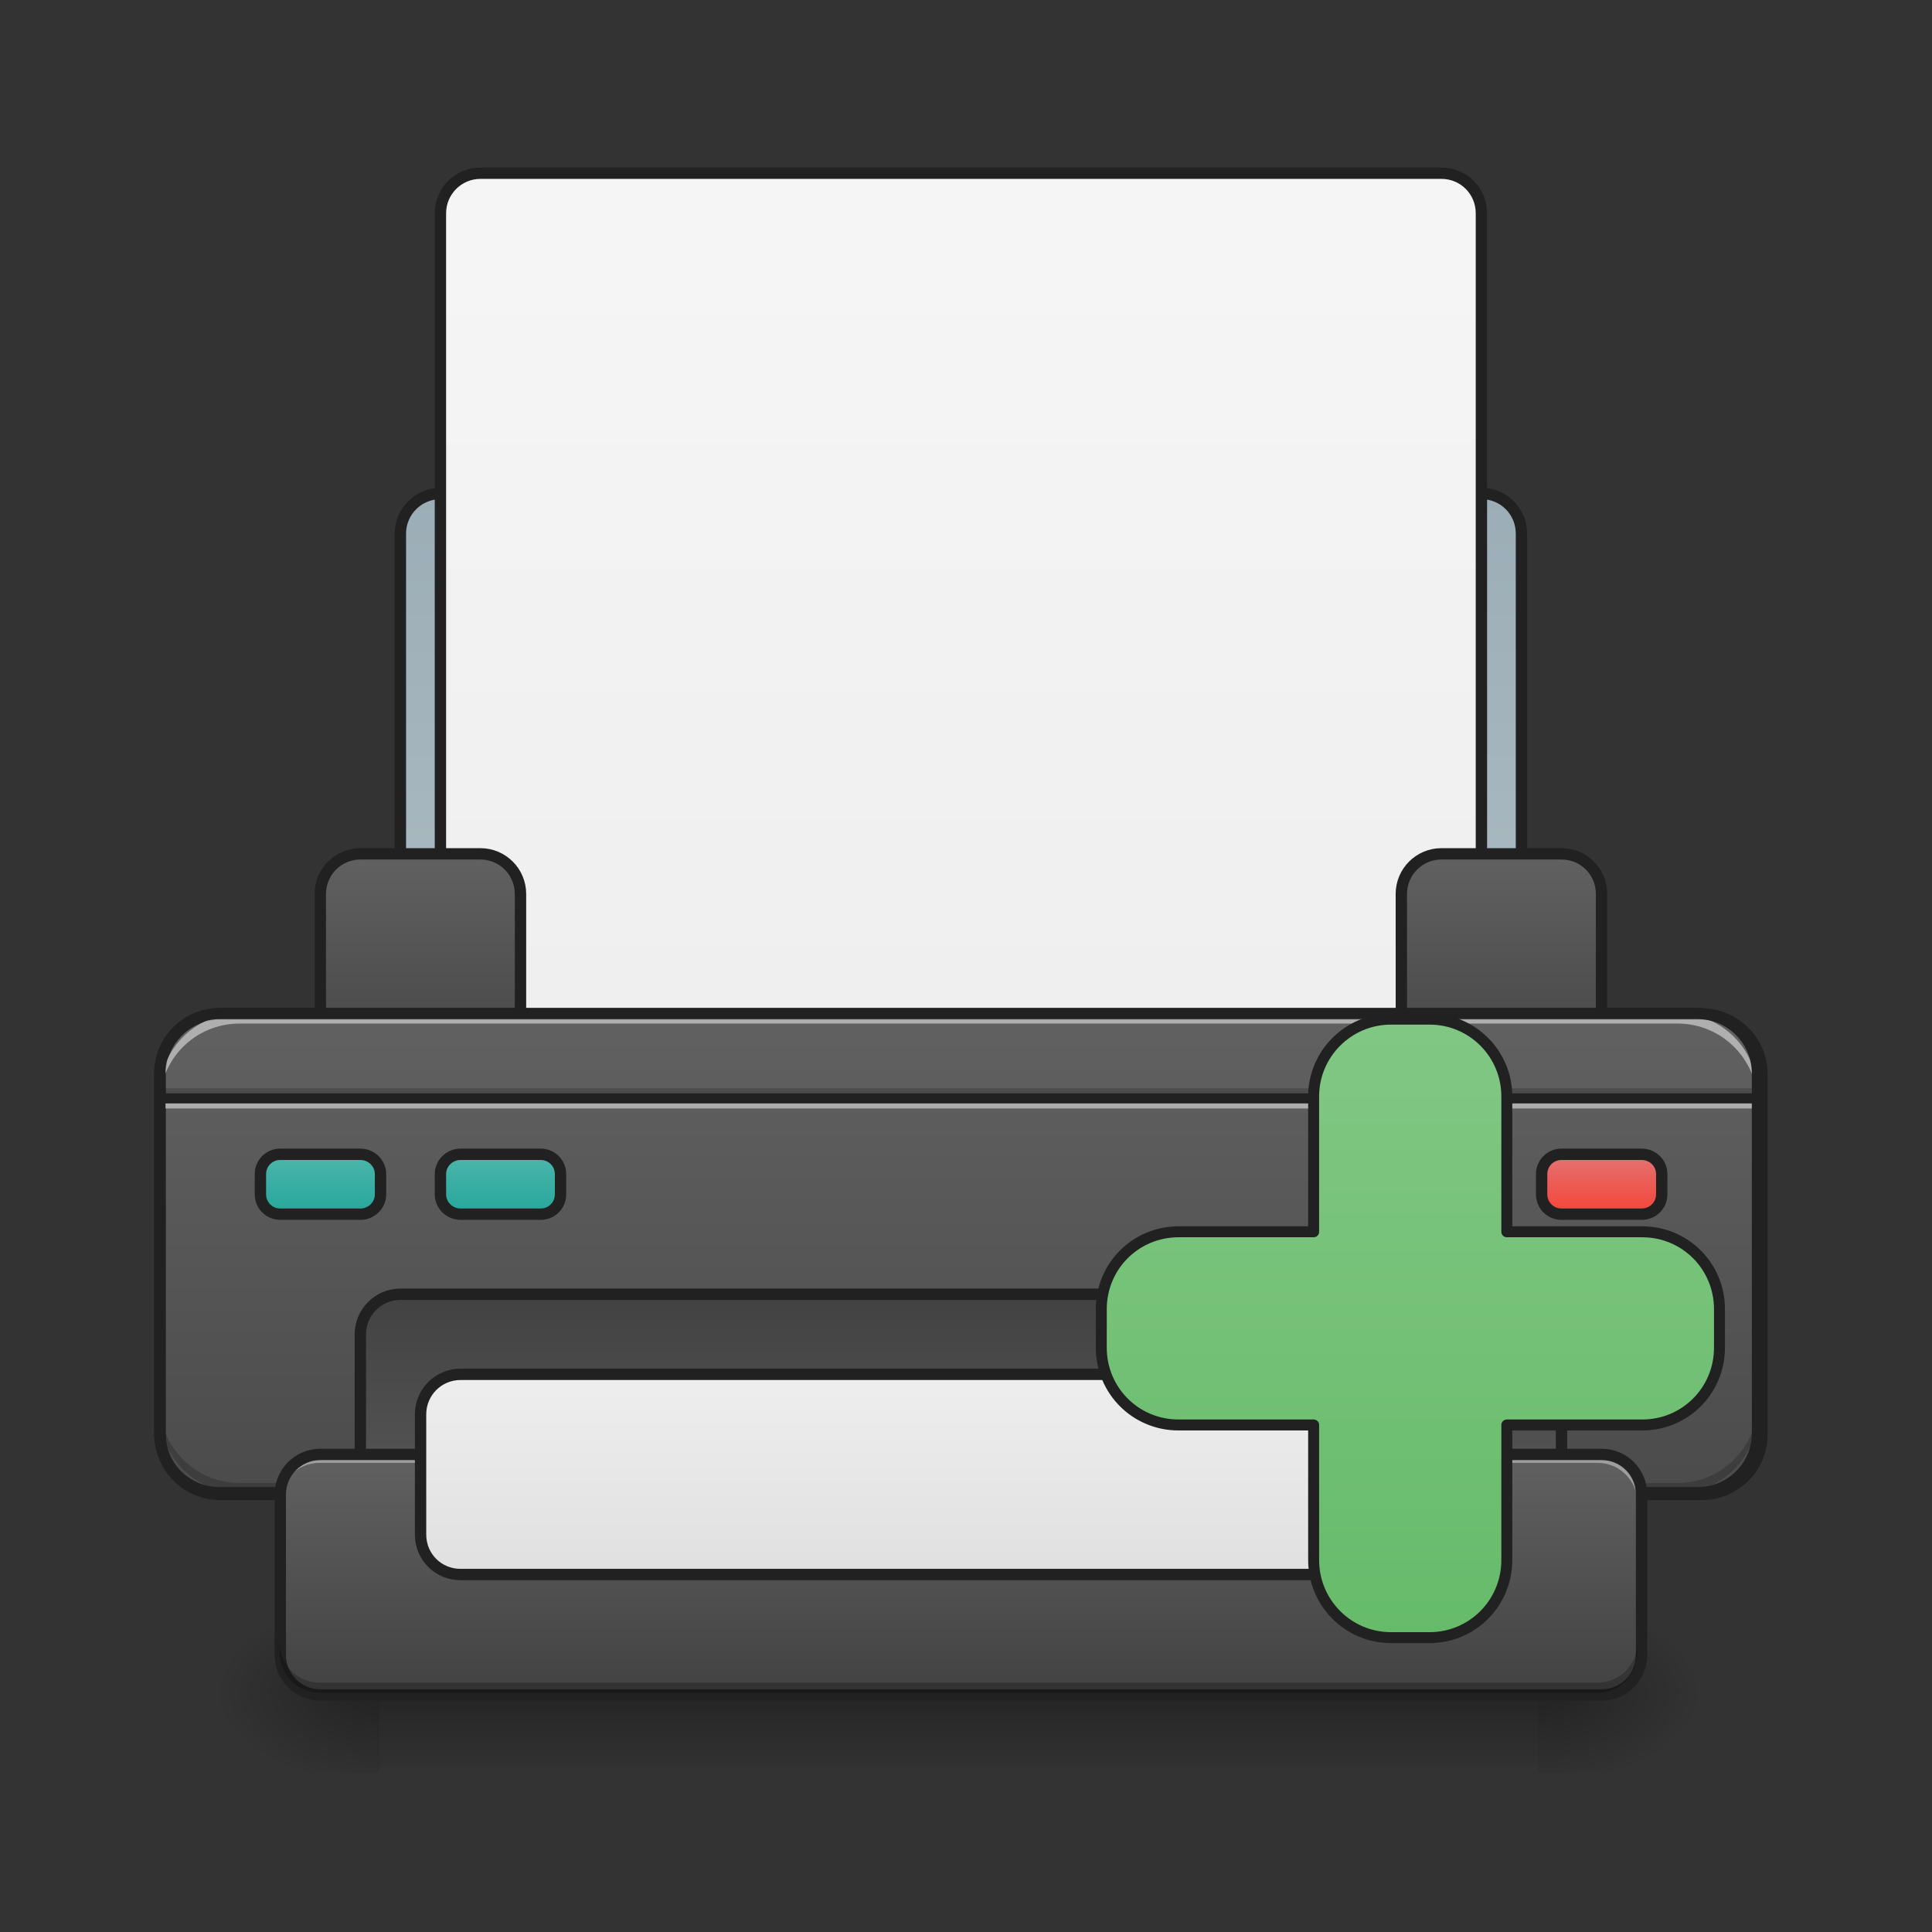 <?xml version="1.0" encoding="UTF-8"?>
<svg xmlns="http://www.w3.org/2000/svg" xmlns:xlink="http://www.w3.org/1999/xlink" width="24pt" height="24pt" viewBox="0 0 24 24" version="1.1">
<rect x="0" y="0" width="24" height="24" fill="#333333" stroke="none"/>
<defs>
<linearGradient id="linear0" gradientUnits="userSpaceOnUse" x1="254" y1="233.5" x2="254" y2="254.667" gradientTransform="matrix(0.047,0,0,0.047,-0,10.079)">
<stop offset="0" style="stop-color:rgb(0%,0%,0%);stop-opacity:0.275;"/>
<stop offset="1" style="stop-color:rgb(0%,0%,0%);stop-opacity:0;"/>
</linearGradient>
<radialGradient id="radial0" gradientUnits="userSpaceOnUse" cx="450.909" cy="189.579" fx="450.909" fy="189.579" r="21.167" gradientTransform="matrix(0,-0.059,-0.105,-0,38.85,47.696)">
<stop offset="0" style="stop-color:rgb(0%,0%,0%);stop-opacity:0.314;"/>
<stop offset="0.222" style="stop-color:rgb(0%,0%,0%);stop-opacity:0.275;"/>
<stop offset="1" style="stop-color:rgb(0%,0%,0%);stop-opacity:0;"/>
</radialGradient>
<radialGradient id="radial1" gradientUnits="userSpaceOnUse" cx="450.909" cy="189.579" fx="450.909" fy="189.579" r="21.167" gradientTransform="matrix(-0,0.059,0.105,0,-15.035,-5.646)">
<stop offset="0" style="stop-color:rgb(0%,0%,0%);stop-opacity:0.314;"/>
<stop offset="0.222" style="stop-color:rgb(0%,0%,0%);stop-opacity:0.275;"/>
<stop offset="1" style="stop-color:rgb(0%,0%,0%);stop-opacity:0;"/>
</radialGradient>
<radialGradient id="radial2" gradientUnits="userSpaceOnUse" cx="450.909" cy="189.579" fx="450.909" fy="189.579" r="21.167" gradientTransform="matrix(-0,-0.059,0.105,-0,-15.035,47.696)">
<stop offset="0" style="stop-color:rgb(0%,0%,0%);stop-opacity:0.314;"/>
<stop offset="0.222" style="stop-color:rgb(0%,0%,0%);stop-opacity:0.275;"/>
<stop offset="1" style="stop-color:rgb(0%,0%,0%);stop-opacity:0;"/>
</radialGradient>
<radialGradient id="radial3" gradientUnits="userSpaceOnUse" cx="450.909" cy="189.579" fx="450.909" fy="189.579" r="21.167" gradientTransform="matrix(0,0.059,-0.105,0,38.85,-5.646)">
<stop offset="0" style="stop-color:rgb(0%,0%,0%);stop-opacity:0.314;"/>
<stop offset="0.222" style="stop-color:rgb(0%,0%,0%);stop-opacity:0.275;"/>
<stop offset="1" style="stop-color:rgb(0%,0%,0%);stop-opacity:0;"/>
</radialGradient>
<linearGradient id="linear1" gradientUnits="userSpaceOnUse" x1="254" y1="74.75" x2="254" y2="-168.667" gradientTransform="matrix(1,0,0,1,0,0)">
<stop offset="0" style="stop-color:rgb(69.02%,74.51%,77.255%);stop-opacity:1;"/>
<stop offset="1" style="stop-color:rgb(56.471%,64.314%,68.235%);stop-opacity:1;"/>
</linearGradient>
<linearGradient id="linear2" gradientUnits="userSpaceOnUse" x1="254" y1="85.333" x2="254" y2="-147.5" gradientTransform="matrix(1,0,0,1,0,0)">
<stop offset="0" style="stop-color:rgb(93.333%,93.333%,93.333%);stop-opacity:1;"/>
<stop offset="1" style="stop-color:rgb(96.078%,96.078%,96.078%);stop-opacity:1;"/>
</linearGradient>
<linearGradient id="linear3" gradientUnits="userSpaceOnUse" x1="169.333" y1="64.167" x2="169.333" y2="0.667" gradientTransform="matrix(1,0,0,1,-42.333,10.583)">
<stop offset="0" style="stop-color:rgb(25.882%,25.882%,25.882%);stop-opacity:1;"/>
<stop offset="1" style="stop-color:rgb(38.039%,38.039%,38.039%);stop-opacity:1;"/>
</linearGradient>
<linearGradient id="linear4" gradientUnits="userSpaceOnUse" x1="169.333" y1="64.167" x2="169.333" y2="0.667" gradientTransform="matrix(1,0,0,1,243.417,10.583)">
<stop offset="0" style="stop-color:rgb(25.882%,25.882%,25.882%);stop-opacity:1;"/>
<stop offset="1" style="stop-color:rgb(38.039%,38.039%,38.039%);stop-opacity:1;"/>
</linearGradient>
<linearGradient id="linear5" gradientUnits="userSpaceOnUse" x1="254" y1="53.583" x2="254" y2="233.5" gradientTransform="matrix(1,0,0,1,0,0)">
<stop offset="0" style="stop-color:rgb(38.039%,38.039%,38.039%);stop-opacity:1;"/>
<stop offset="1" style="stop-color:rgb(25.882%,25.882%,25.882%);stop-opacity:1;"/>
</linearGradient>
<linearGradient id="linear6" gradientUnits="userSpaceOnUse" x1="254" y1="127.667" x2="254" y2="212.333" gradientTransform="matrix(1,0,0,1,0,0)">
<stop offset="0" style="stop-color:rgb(25.882%,25.882%,25.882%);stop-opacity:1;"/>
<stop offset="1" style="stop-color:rgb(38.039%,38.039%,38.039%);stop-opacity:1;"/>
</linearGradient>
<linearGradient id="linear7" gradientUnits="userSpaceOnUse" x1="232.833" y1="233.5" x2="232.833" y2="170" gradientTransform="matrix(0.047,0,0,0.047,0,10.079)">
<stop offset="0" style="stop-color:rgb(25.882%,25.882%,25.882%);stop-opacity:1;"/>
<stop offset="1" style="stop-color:rgb(38.039%,38.039%,38.039%);stop-opacity:1;"/>
</linearGradient>
<linearGradient id="linear8" gradientUnits="userSpaceOnUse" x1="275.167" y1="201.75" x2="275.167" y2="148.833" gradientTransform="matrix(1,0,0,1,0,0)">
<stop offset="0" style="stop-color:rgb(87.843%,87.843%,87.843%);stop-opacity:1;"/>
<stop offset="1" style="stop-color:rgb(93.333%,93.333%,93.333%);stop-opacity:1;"/>
</linearGradient>
<linearGradient id="linear9" gradientUnits="userSpaceOnUse" x1="84.667" y1="106.5" x2="84.667" y2="90.625" gradientTransform="matrix(1,0,0,1,0,0)">
<stop offset="0" style="stop-color:rgb(14.902%,65.098%,60.392%);stop-opacity:1;"/>
<stop offset="1" style="stop-color:rgb(30.196%,71.373%,67.451%);stop-opacity:1;"/>
</linearGradient>
<linearGradient id="linear10" gradientUnits="userSpaceOnUse" x1="84.667" y1="106.5" x2="84.667" y2="90.625" gradientTransform="matrix(1,0,0,1,47.625,0)">
<stop offset="0" style="stop-color:rgb(14.902%,65.098%,60.392%);stop-opacity:1;"/>
<stop offset="1" style="stop-color:rgb(30.196%,71.373%,67.451%);stop-opacity:1;"/>
</linearGradient>
<linearGradient id="linear11" gradientUnits="userSpaceOnUse" x1="84.667" y1="106.5" x2="84.667" y2="90.625" gradientTransform="matrix(1,0,0,1,338.667,0)">
<stop offset="0" style="stop-color:rgb(95.686%,26.275%,21.176%);stop-opacity:1;"/>
<stop offset="1" style="stop-color:rgb(89.804%,45.098%,45.098%);stop-opacity:1;"/>
</linearGradient>
<linearGradient id="linear12" gradientUnits="userSpaceOnUse" x1="1460" y1="1695.118" x2="1460" y2="1055.118" gradientTransform="matrix(1,0,0,1,0,0)">
<stop offset="0" style="stop-color:rgb(40%,73.333%,41.569%);stop-opacity:1;"/>
<stop offset="1" style="stop-color:rgb(50.588%,78.039%,51.765%);stop-opacity:1;"/>
</linearGradient>
</defs>
<g id="surface1">
<path style=" stroke:none;fill-rule:nonzero;fill:url(#linear0);" d="M 4.715 21.027 L 19.102 21.027 L 19.102 21.953 L 4.715 21.953 Z M 4.715 21.027 "/>
<path style=" stroke:none;fill-rule:nonzero;fill:url(#radial0);" d="M 19.102 21.027 L 21.086 21.027 L 21.086 20.031 L 19.102 20.031 Z M 19.102 21.027 "/>
<path style=" stroke:none;fill-rule:nonzero;fill:url(#radial1);" d="M 4.715 21.027 L 2.73 21.027 L 2.73 22.02 L 4.715 22.02 Z M 4.715 21.027 "/>
<path style=" stroke:none;fill-rule:nonzero;fill:url(#radial2);" d="M 4.715 21.027 L 2.73 21.027 L 2.73 20.031 L 4.715 20.031 Z M 4.715 21.027 "/>
<path style=" stroke:none;fill-rule:nonzero;fill:url(#radial3);" d="M 19.102 21.027 L 21.086 21.027 L 21.086 22.02 L 19.102 22.02 Z M 19.102 21.027 "/>
<path style="fill-rule:nonzero;fill:url(#linear1);stroke-width:3;stroke-linecap:square;stroke-linejoin:round;stroke:rgb(12.941%,12.941%,12.941%);stroke-opacity:1;stroke-miterlimit:4;" d="M 116.406 -84.013 L 391.546 -84.013 C 397.462 -84.013 402.128 -79.263 402.128 -73.43 L 402.128 64.14 C 402.128 69.973 397.462 74.722 391.546 74.722 L 116.406 74.722 C 110.573 74.722 105.823 69.973 105.823 64.14 L 105.823 -73.43 C 105.823 -79.263 110.573 -84.013 116.406 -84.013 Z M 116.406 -84.013 " transform="matrix(0.047,0,0,0.047,0,10.079)"/>
<path style="fill-rule:nonzero;fill:url(#linear2);stroke-width:3;stroke-linecap:square;stroke-linejoin:round;stroke:rgb(12.941%,12.941%,12.941%);stroke-opacity:1;stroke-miterlimit:4;" d="M 126.988 -168.671 L 380.964 -168.671 C 386.88 -168.671 391.546 -163.922 391.546 -158.089 L 391.546 74.722 C 391.546 80.555 386.88 85.305 380.964 85.305 L 126.988 85.305 C 121.155 85.305 116.406 80.555 116.406 74.722 L 116.406 -158.089 C 116.406 -163.922 121.155 -168.671 126.988 -168.671 Z M 126.988 -168.671 " transform="matrix(0.047,0,0,0.047,0,10.079)"/>
<path style="fill-rule:nonzero;fill:url(#linear3);stroke-width:3;stroke-linecap:round;stroke-linejoin:miter;stroke:rgb(12.941%,12.941%,12.941%);stroke-opacity:1;stroke-miterlimit:4;" d="M 95.241 11.228 L 126.988 11.228 C 132.821 11.228 137.57 15.978 137.57 21.811 L 137.57 64.14 C 137.57 69.973 132.821 74.722 126.988 74.722 L 95.241 74.722 C 89.408 74.722 84.659 69.973 84.659 64.14 L 84.659 21.811 C 84.659 15.978 89.408 11.228 95.241 11.228 Z M 95.241 11.228 " transform="matrix(0.047,0,0,0.047,0,10.079)"/>
<path style="fill-rule:nonzero;fill:url(#linear4);stroke-width:3;stroke-linecap:round;stroke-linejoin:miter;stroke:rgb(12.941%,12.941%,12.941%);stroke-opacity:1;stroke-miterlimit:4;" d="M 380.964 11.228 L 412.711 11.228 C 418.627 11.228 423.293 15.978 423.293 21.811 L 423.293 64.14 C 423.293 69.973 418.627 74.722 412.711 74.722 L 380.964 74.722 C 375.131 74.722 370.381 69.973 370.381 64.14 L 370.381 21.811 C 370.381 15.978 375.131 11.228 380.964 11.228 Z M 380.964 11.228 " transform="matrix(0.047,0,0,0.047,0,10.079)"/>
<path style="fill-rule:nonzero;fill:url(#linear5);stroke-width:3;stroke-linecap:round;stroke-linejoin:miter;stroke:rgb(12.941%,12.941%,12.941%);stroke-opacity:1;stroke-miterlimit:4;" d="M 58.244 53.558 L 449.79 53.558 C 458.54 53.558 465.706 60.724 465.706 69.473 L 465.706 164.714 C 465.706 173.463 458.54 180.546 449.79 180.546 L 58.244 180.546 C 49.412 180.546 42.329 173.463 42.329 164.714 L 42.329 69.473 C 42.329 60.724 49.412 53.558 58.244 53.558 Z M 58.244 53.558 " transform="matrix(0.047,0,0,0.047,0,10.079)"/>
<path style=" stroke:none;fill-rule:nonzero;fill:rgb(0%,0%,0%);fill-opacity:0.196;" d="M 1.984 13.52 L 21.832 13.52 L 21.832 13.645 L 1.984 13.645 Z M 1.984 13.52 "/>
<path style=" stroke:none;fill-rule:nonzero;fill:rgb(90.196%,90.196%,90.196%);fill-opacity:0.588;" d="M 1.984 13.645 L 21.832 13.645 L 21.832 13.77 L 1.984 13.77 Z M 1.984 13.645 "/>
<path style=" stroke:none;fill-rule:nonzero;fill:rgb(12.941%,12.941%,12.941%);fill-opacity:0.992;" d="M 1.984 13.582 L 21.832 13.582 L 21.832 13.707 L 1.984 13.707 Z M 1.984 13.582 "/>
<path style="fill-rule:nonzero;fill:url(#linear6);stroke-width:3;stroke-linecap:square;stroke-linejoin:round;stroke:rgb(12.941%,12.941%,12.941%);stroke-opacity:1;stroke-miterlimit:4;" d="M 105.823 127.634 L 402.128 127.634 C 408.044 127.634 412.711 132.383 412.711 138.216 L 412.711 201.71 C 412.711 207.626 408.044 212.293 402.128 212.293 L 105.823 212.293 C 99.99 212.293 95.241 207.626 95.241 201.71 L 95.241 138.216 C 95.241 132.383 99.99 127.634 105.823 127.634 Z M 105.823 127.634 " transform="matrix(0.047,0,0,0.047,0,10.079)"/>
<path style=" stroke:none;fill-rule:nonzero;fill:rgb(0%,0%,0%);fill-opacity:0.196;" d="M 2.977 18.543 C 2.426 18.543 1.984 18.102 1.984 17.551 L 1.984 17.43 C 1.984 17.977 2.426 18.422 2.977 18.422 L 20.84 18.422 C 21.387 18.422 21.832 17.977 21.832 17.43 L 21.832 17.551 C 21.832 18.102 21.387 18.543 20.84 18.543 Z M 2.977 18.543 "/>
<path style=" stroke:none;fill-rule:nonzero;fill:rgb(90.196%,90.196%,90.196%);fill-opacity:0.588;" d="M 2.977 12.59 C 2.426 12.59 1.984 13.035 1.984 13.582 L 1.984 13.707 C 1.984 13.156 2.426 12.715 2.977 12.715 L 20.84 12.715 C 21.387 12.715 21.832 13.156 21.832 13.707 L 21.832 13.582 C 21.832 13.035 21.387 12.59 20.84 12.59 Z M 2.977 12.59 "/>
<path style=" stroke:none;fill-rule:nonzero;fill:rgb(12.941%,12.941%,12.941%);fill-opacity:1;" d="M 2.73 12.52 C 2.277 12.52 1.914 12.887 1.914 13.336 L 1.914 17.801 C 1.914 18.25 2.277 18.613 2.73 18.613 L 21.086 18.613 C 21.535 18.613 21.902 18.25 21.902 17.801 L 21.902 13.336 C 21.902 12.887 21.535 12.52 21.086 12.52 Z M 2.73 12.66 L 21.086 12.66 C 21.461 12.66 21.762 12.961 21.762 13.336 L 21.762 17.801 C 21.762 18.176 21.461 18.473 21.086 18.473 L 2.73 18.473 C 2.355 18.473 2.055 18.176 2.055 17.801 L 2.055 13.336 C 2.055 12.961 2.355 12.66 2.73 12.66 Z M 2.73 12.66 "/>
<path style=" stroke:none;fill-rule:nonzero;fill:url(#linear7);" d="M 3.969 18.047 L 19.844 18.047 C 20.121 18.047 20.34 18.27 20.34 18.543 L 20.34 20.531 C 20.34 20.805 20.121 21.027 19.844 21.027 L 3.969 21.027 C 3.695 21.027 3.473 20.805 3.473 20.531 L 3.473 18.543 C 3.473 18.27 3.695 18.047 3.969 18.047 Z M 3.969 18.047 "/>
<path style=" stroke:none;fill-rule:nonzero;fill:rgb(100%,100%,100%);fill-opacity:0.392;" d="M 3.969 18.047 C 3.695 18.047 3.473 18.27 3.473 18.543 L 3.473 18.668 C 3.473 18.395 3.695 18.172 3.969 18.172 L 19.844 18.172 C 20.121 18.172 20.34 18.395 20.34 18.668 L 20.34 18.543 C 20.34 18.27 20.121 18.047 19.844 18.047 Z M 3.969 18.047 "/>
<path style="fill:none;stroke-width:3;stroke-linecap:square;stroke-linejoin:round;stroke:rgb(12.941%,12.941%,12.941%);stroke-opacity:1;stroke-miterlimit:4;" d="M 84.659 169.963 L 423.293 169.963 C 429.209 169.963 433.875 174.713 433.875 180.546 L 433.875 222.958 C 433.875 228.791 429.209 233.541 423.293 233.541 L 84.659 233.541 C 78.826 233.541 74.076 228.791 74.076 222.958 L 74.076 180.546 C 74.076 174.713 78.826 169.963 84.659 169.963 Z M 84.659 169.963 " transform="matrix(0.047,0,0,0.047,0,10.079)"/>
<path style="fill-rule:nonzero;fill:url(#linear8);stroke-width:3;stroke-linecap:square;stroke-linejoin:round;stroke:rgb(12.941%,12.941%,12.941%);stroke-opacity:1;stroke-miterlimit:4;" d="M 121.738 148.799 L 386.296 148.799 C 392.129 148.799 396.879 153.548 396.879 159.381 L 396.879 191.128 C 396.879 197.044 392.129 201.71 386.296 201.71 L 121.738 201.71 C 115.822 201.71 111.156 197.044 111.156 191.128 L 111.156 159.381 C 111.156 153.548 115.822 148.799 121.738 148.799 Z M 121.738 148.799 " transform="matrix(0.047,0,0,0.047,0,10.079)"/>
<path style="fill-rule:nonzero;fill:url(#linear9);stroke-width:3;stroke-linecap:square;stroke-linejoin:round;stroke:rgb(12.941%,12.941%,12.941%);stroke-opacity:1;stroke-miterlimit:4;" d="M 74.076 90.637 L 95.241 90.637 C 98.157 90.637 100.574 92.971 100.574 95.887 L 100.574 101.22 C 100.574 104.136 98.157 106.469 95.241 106.469 L 74.076 106.469 C 71.16 106.469 68.827 104.136 68.827 101.22 L 68.827 95.887 C 68.827 92.971 71.16 90.637 74.076 90.637 Z M 74.076 90.637 " transform="matrix(0.047,0,0,0.047,0,10.079)"/>
<path style="fill-rule:nonzero;fill:url(#linear10);stroke-width:3;stroke-linecap:square;stroke-linejoin:round;stroke:rgb(12.941%,12.941%,12.941%);stroke-opacity:1;stroke-miterlimit:4;" d="M 121.738 90.637 L 142.903 90.637 C 145.819 90.637 148.153 92.971 148.153 95.887 L 148.153 101.22 C 148.153 104.136 145.819 106.469 142.903 106.469 L 121.738 106.469 C 118.822 106.469 116.406 104.136 116.406 101.22 L 116.406 95.887 C 116.406 92.971 118.822 90.637 121.738 90.637 Z M 121.738 90.637 " transform="matrix(0.047,0,0,0.047,0,10.079)"/>
<path style="fill-rule:nonzero;fill:url(#linear11);stroke-width:3;stroke-linecap:square;stroke-linejoin:round;stroke:rgb(12.941%,12.941%,12.941%);stroke-opacity:1;stroke-miterlimit:4;" d="M 412.711 90.637 L 433.875 90.637 C 436.875 90.637 439.208 92.971 439.208 95.887 L 439.208 101.22 C 439.208 104.136 436.875 106.469 433.875 106.469 L 412.711 106.469 C 409.794 106.469 407.461 104.136 407.461 101.22 L 407.461 95.887 C 407.461 92.971 409.794 90.637 412.711 90.637 Z M 412.711 90.637 " transform="matrix(0.047,0,0,0.047,0,10.079)"/>
<path style=" stroke:none;fill-rule:nonzero;fill:rgb(0%,0%,0%);fill-opacity:0.235;" d="M 3.473 20.406 L 3.473 20.531 C 3.473 20.805 3.695 21.027 3.969 21.027 L 19.844 21.027 C 20.121 21.027 20.34 20.805 20.34 20.531 L 20.34 20.406 C 20.34 20.68 20.121 20.902 19.844 20.902 L 3.969 20.902 C 3.695 20.902 3.473 20.68 3.473 20.406 Z M 3.473 20.406 "/>
<path style="fill-rule:nonzero;fill:url(#linear12);stroke-width:11.339;stroke-linecap:round;stroke-linejoin:round;stroke:rgb(12.941%,12.941%,12.941%);stroke-opacity:1;stroke-miterlimit:4;" d="M 1439.863 1055.017 C 1395.772 1055.017 1359.87 1090.92 1359.87 1135.01 L 1359.87 1275.154 L 1220.041 1275.154 C 1175.636 1275.154 1140.049 1310.741 1140.049 1355.146 L 1140.049 1395.142 C 1140.049 1439.548 1175.636 1475.135 1220.041 1475.135 L 1359.87 1475.135 L 1359.87 1614.964 C 1359.87 1659.369 1395.772 1695.271 1439.863 1695.271 L 1479.859 1695.271 C 1524.264 1695.271 1559.851 1659.369 1559.851 1614.964 L 1559.851 1475.135 L 1699.995 1475.135 C 1744.4 1475.135 1779.988 1439.548 1779.988 1395.142 L 1779.988 1355.146 C 1779.988 1310.741 1744.4 1275.154 1699.995 1275.154 L 1559.851 1275.154 L 1559.851 1135.01 C 1559.851 1090.92 1524.264 1055.017 1479.859 1055.017 Z M 1439.863 1055.017 " transform="matrix(0.012,0,0,0.012,0,0)"/>
</g>
</svg>
